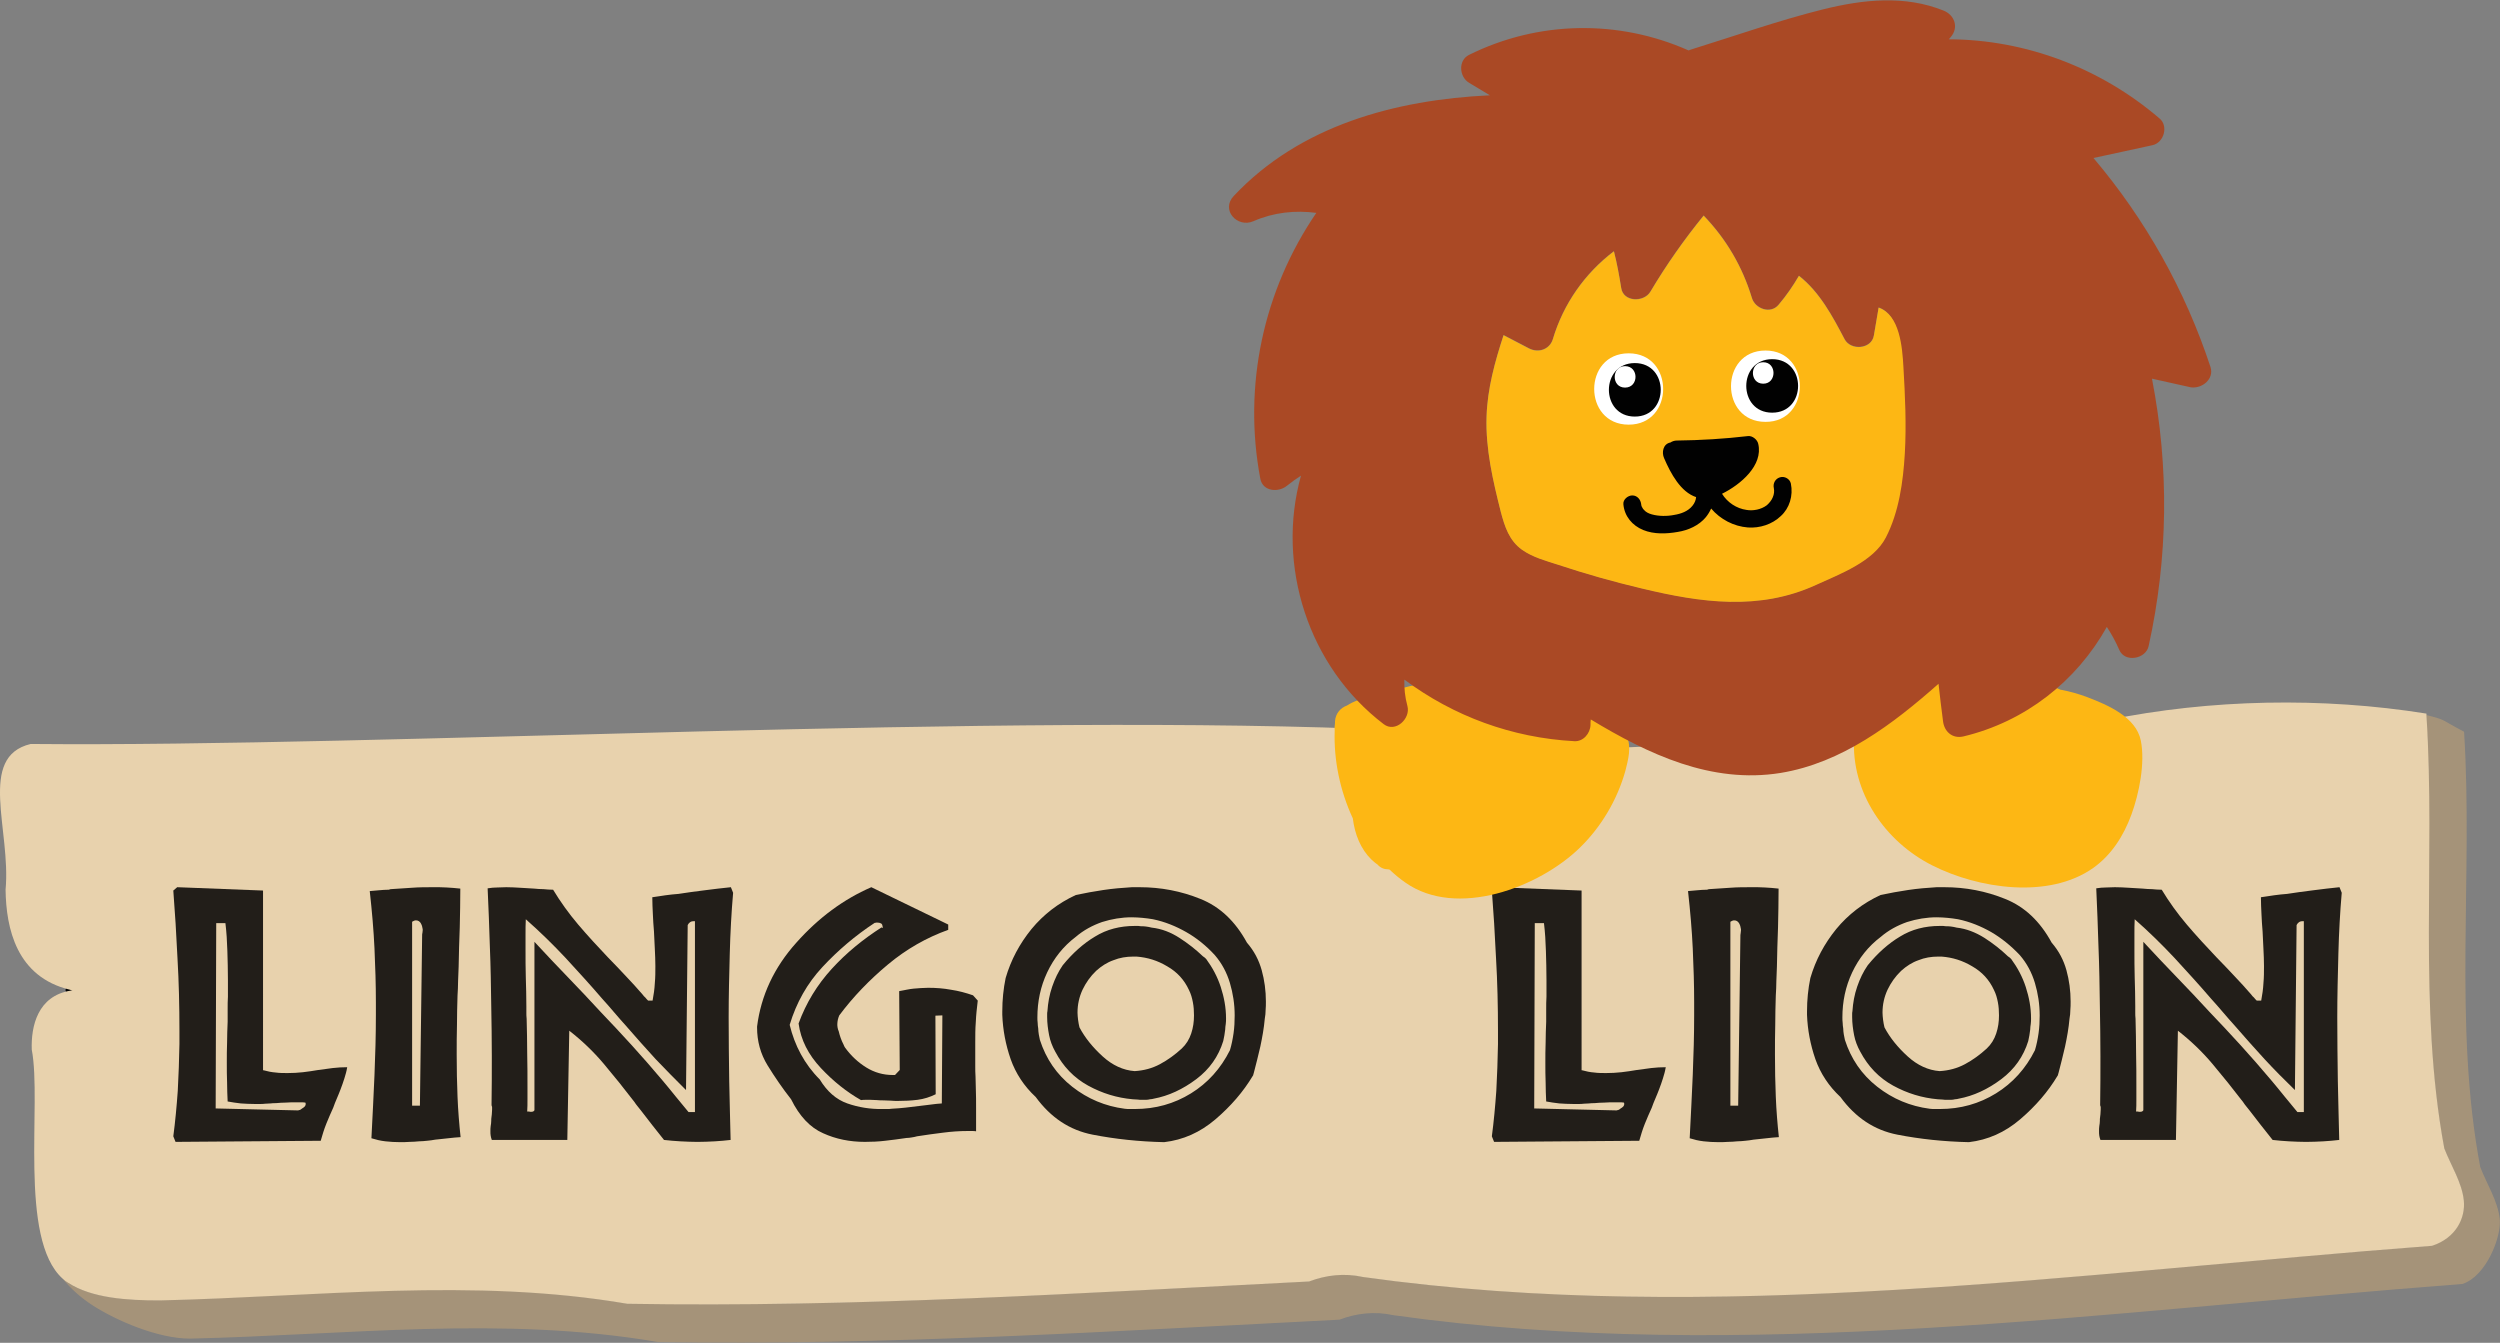 <?xml version="1.0" encoding="utf-8"?>
<!-- Generator: Adobe Illustrator 26.3.1, SVG Export Plug-In . SVG Version: 6.00 Build 0)  -->
<svg version="1.1" id="Layer_1" xmlns="http://www.w3.org/2000/svg" xmlns:xlink="http://www.w3.org/1999/xlink" x="0px" y="0px"
	 viewBox="0 0 897.2 481.9" style="enable-background:new 0 0 897.2 481.9;" xml:space="preserve">
<rect x="0" y="0" width="897.2" height="481.9" fill="#808080" stroke="none"/>
<style type="text/css">
	.st0{fill:#A59379;}
	.st1{fill:#010101;}
	.st2{fill:#E8D2AD;}
	.st3{fill:#221E19;}
	.st4{fill:#FDB714;}
	.st5{fill:#AA4925;}
	.st6{fill:#FFFFFF;}
</style>
<g>
	<g>
		<g>
			<path class="st0" d="M897.1,437.4c-0.7-6.4-4.6-12.4-7-18.6c-9.7-51.5-2.5-104.3-5.8-156.2c-8.8-4.6-6.1-4.1-13.6-6
				c3.2,51.7-3.1,104.2,6.4,155.4c2.4,6.2,6.3,12.2,7,18.6c0.7,6.4-2.8,13.6-11.4,16.4c-127.2,9.6-258.3,28.8-383.6,11.2
				c-6.8-1.5-13.3-0.7-19.4,1.6c-81,4.1-163.4,9.4-244.7,8c-55.5-9.6-111.4-2.6-167.8-1.2c-11.6,0-24.3-0.8-32.7-6.2
				c-0.7-0.5-1.4-1-2-1.5c2.9,3.6,6.6,6.9,10.8,9.6c8.4,5.4,23.3,11.9,34.9,11.9c56.4-1.3,112.3-8.3,167.8,1.2
				c81.3,1.4,163.7-3.9,244.7-8c6.1-2.3,12.6-3.1,19.4-1.6c125.3,17.6,256.5-1.6,383.6-11.2C892.3,458,897.8,443.8,897.1,437.4z"/>
		</g>
		<g>
			<path class="st0" d="M25.2,355.2c0.1,0.1,0.2,0.2,0.3,0.3c0.2,0,0.4-0.1,0.6-0.1C25.8,355.4,25.5,355.3,25.2,355.2z"/>
			<g>
				<path class="st1" d="M24.1,356.3c0.1,0.1,0.1,0.1,0.2,0.2c0,0,0.1,0.1,0.1,0.1c0.2,0.2,0.4,0.3,0.7,0.4c0.3,0.1,0.5,0,0.8,0
					c0.2,0,0.4-0.1,0.6-0.1c0.1-0.1,0.2-0.1,0.4-0.2c0.2-0.1,0.3-0.2,0.4-0.4c0.1-0.1,0.2-0.2,0.2-0.3c0.1-0.2,0.1-0.4,0.1-0.6
					c0-0.1,0-0.3-0.1-0.4c-0.1-0.1-0.1-0.2-0.2-0.4c-0.1-0.2-0.2-0.3-0.4-0.4c-0.1-0.1-0.3-0.2-0.5-0.3c-0.3-0.1-0.6-0.2-0.9-0.2
					c-0.2-0.1-0.4-0.1-0.6,0c-0.2,0-0.4,0.1-0.6,0.2c-0.2,0.1-0.3,0.2-0.4,0.4c-0.1,0.1-0.2,0.3-0.3,0.5c0,0.1,0,0.3-0.1,0.4
					c0,0.3,0.1,0.5,0.2,0.8C24,356.1,24,356.2,24.1,356.3c0.2,0.2,0.4,0.3,0.7,0.4c0.3,0.1,0.6,0.2,0.9,0.2c0-1,0-1.9,0-2.9
					c-0.2,0-0.4,0.1-0.6,0.1c0.5,0.1,1,0.3,1.5,0.4c-0.1-0.1-0.2-0.2-0.3-0.3c-0.1-0.1-0.3-0.2-0.5-0.3c-0.2-0.1-0.4-0.1-0.6-0.1
					c-0.2,0-0.4,0-0.6,0.1c-0.2,0.1-0.3,0.2-0.5,0.3c-0.1,0.1-0.2,0.2-0.2,0.3c-0.1,0.2-0.2,0.5-0.2,0.8c0,0.1,0,0.3,0.1,0.4
					C23.8,355.9,23.9,356.1,24.1,356.3z"/>
			</g>
		</g>
		<g>
			<path class="st2" d="M57.3,466.7c56.4-1.3,112.3-8.3,167.8,1.2c81.3,1.4,163.7-3.9,244.7-8c6.1-2.3,12.6-3.1,19.4-1.6
				c125.3,17.6,256.5-1.6,383.6-11.2c8.6-2.8,12.1-10,11.4-16.4c-0.7-6.4-4.6-12.4-7-18.6c-9.5-51.3-3.1-103.8-6.4-155.4
				c0-0.2,0-0.4,0-0.6c-37.5-6-77.4-5.2-114.4,2.3c-24.7,6.3-47.6,9.3-73.7,5.7c-43.4-2.8-87,6.8-130.4,3.8
				c-16.8-1.2-33.2-4.2-50-5.8c-142-6.7-363.6,6.1-491.3,4.9C-8.2,271.6,4,297.9,2,319.3c0.2,13.9,3.9,31.3,23.1,35.9
				c0.3,0.1,0.6,0.2,0.9,0.2c-0.2,0-0.4,0.1-0.6,0.1c-11.9,1.9-14.3,12.8-14,21.2c3.7,19.1-4.9,67.9,11.1,82.2
				c0.6,0.6,1.3,1.1,2,1.5C33,465.9,45.7,466.7,57.3,466.7z"/>
		</g>
	</g>
	<g>
		<path class="st3" d="M94.6,384.1c1.4,0.4,2.9,0.7,4.3,0.8c1.4,0.2,2.9,0.2,4.3,0.2c1.8,0,3.7-0.1,5.5-0.3c1.8-0.2,3.7-0.5,5.5-0.8
			c1.8-0.2,3.5-0.5,5.2-0.7c1.7-0.2,3.5-0.3,5.2-0.3c-0.2,1.4-0.6,2.7-1,4c-0.4,1.3-0.9,2.7-1.4,4c-0.4,1-0.8,2.1-1.3,3.2
			s-0.9,2.2-1.3,3.3c-0.9,1.9-1.7,3.9-2.5,5.8c-0.8,2-1.4,4-2,6.1l-52.1,0.4l-0.8-2c0.7-5.3,1.2-10.7,1.6-16.3
			c0.3-5.6,0.5-11.2,0.6-16.8c0-0.8,0-1.6,0-2.4c0-0.8,0-1.6,0-2.4c0-8.8-0.2-17.5-0.7-26c-0.4-8.5-0.9-16.6-1.5-24.3l1.4-1.2
			l30.8,1.2V384.1z M77.6,331.2l-0.2,66.6l29.4,0.7c0.2,0,0.3,0,0.5-0.1c0.2,0,0.4-0.1,0.6-0.2c0.3-0.2,0.6-0.5,1-0.7
			c0.3-0.2,0.6-0.5,0.7-0.8c0.1-0.2,0.1-0.3,0.1-0.5c0-0.2,0-0.3-0.1-0.5c-0.6-0.1-1.1-0.1-1.7-0.1c-0.6,0-1.2,0-1.8,0
			c-1.1,0-2.3,0-3.5,0.1c-1.2,0-2.4,0.1-3.6,0.2c-0.6,0-1.3,0-1.9,0.1c-0.6,0-1.2,0.1-1.9,0.1c-0.6,0.1-1.3,0.1-1.9,0.1
			s-1.2,0-1.9,0c-1.8,0-3.4-0.1-5-0.2c-1.6-0.2-3.2-0.4-4.7-0.7c-0.1-2.2-0.2-4.5-0.2-6.8c-0.1-2.3-0.1-4.7-0.1-7.1s0-4.8,0.1-7.3
			c0-2.4,0.1-4.9,0.2-7.4c0-1.5,0-3,0-4.5c0-1.5,0-3,0.1-4.5c0-1,0-2.1,0-3.1c0-1,0-2,0-2.9c0-3.5-0.1-7-0.2-10.4
			c-0.1-3.4-0.3-6.7-0.7-10H77.6z"/>
		<path class="st3" d="M136,319.5c1.2-0.1,2.3-0.2,3.4-0.2c0.2,0,0.3,0,0.4-0.1c0.1,0,0.3-0.1,0.4-0.1c2.5-0.2,5-0.3,7.6-0.5
			c2.6-0.2,5.2-0.2,7.8-0.2c1.6,0,3.2,0,4.7,0.1c1.6,0.1,3.2,0.2,4.9,0.4c0,4.6-0.1,9.2-0.2,13.9c-0.2,4.7-0.3,9.4-0.4,14.1
			c-0.1,1.8-0.1,3.5-0.2,5.2c0,1.7-0.1,3.5-0.2,5.2c-0.1,3.5-0.2,7-0.2,10.6c-0.1,3.5-0.1,7-0.1,10.6c0,5.1,0.1,10.2,0.3,15.1
			c0.2,5,0.6,9.8,1.1,14.5c-1.4,0.1-2.9,0.2-4.4,0.4c-1.5,0.2-3.1,0.3-4.7,0.5c-1,0.2-1.9,0.3-2.9,0.4c-1,0.1-2,0.2-2.9,0.2
			c-1.1,0.1-2.3,0.2-3.4,0.2c-1.2,0.1-2.3,0.1-3.4,0.1c-1.8,0-3.5-0.1-5.3-0.3c-1.8-0.2-3.4-0.6-5-1.1c0.4-7.9,0.8-15.5,1.1-22.7
			c0.3-7.2,0.5-14.4,0.5-21.5c0-0.8,0-1.6,0-2.3c0-0.8,0-1.5,0-2.3c0-6.3-0.2-12.7-0.5-19.3c-0.3-6.5-0.9-13.4-1.7-20.6
			C133.7,319.7,134.8,319.6,136,319.5z M151.6,334.8c0-0.3,0.1-0.6,0.1-0.9c0-0.1,0-0.1,0-0.2c0,0,0-0.1,0-0.2
			c-0.1-0.8-0.3-1.5-0.7-2.2c-0.4-0.6-0.9-1-1.7-1c-0.2,0-0.4,0-0.6,0.1c-0.2,0.1-0.5,0.2-0.8,0.4v66h2.8l0.8-61.3
			C151.5,335.4,151.5,335.1,151.6,334.8z"/>
		<path class="st3" d="M178.5,318.5c1.1,0,2.2-0.1,3.2-0.1c1.7,0,3.3,0.1,5,0.2c1.6,0.1,3.3,0.2,5,0.3c1.1,0.1,2.2,0.2,3.4,0.2
			c1.1,0.1,2.2,0.2,3.4,0.2c2.6,4.3,5.6,8.5,9,12.5c3.4,4,7,7.9,10.7,11.8c2.2,2.2,4.3,4.5,6.4,6.7c2.1,2.2,4.1,4.4,6,6.6
			c0.3,0.4,0.6,0.8,1,1.1c0.3,0.4,0.6,0.7,1,1.1h1.6c0.4-2.1,0.7-4.2,0.8-6.2c0.2-2.1,0.2-4.2,0.2-6.2c0-2.1-0.1-4.1-0.2-6.2
			c-0.1-2-0.2-4.1-0.3-6.2c-0.2-2.1-0.3-4.2-0.4-6.2c-0.1-2.1-0.2-4.1-0.2-6.1c1.6-0.2,3.2-0.5,4.7-0.7c1.6-0.2,3.1-0.4,4.7-0.5
			c3.1-0.5,6.3-0.9,9.4-1.3c3.2-0.4,6.3-0.8,9.4-1.1l0.8,2c-0.6,7-1,14.2-1.2,21.8c-0.2,7.6-0.4,15.2-0.4,22.9s0.1,15.3,0.2,22.8
			c0.2,7.5,0.3,14.6,0.5,21.2c-1.8,0.2-3.7,0.4-5.7,0.5c-2,0.1-4.1,0.2-6.2,0.2c-2,0-4-0.1-6.1-0.2s-4-0.3-5.9-0.5
			c-1.4-1.8-2.8-3.5-4.2-5.3c-1.4-1.8-2.7-3.5-4.1-5.3c-0.4-0.5-0.8-1-1.2-1.5c-0.4-0.5-0.8-1-1.1-1.5c-3.6-4.7-7.3-9.3-11-13.7
			c-3.7-4.4-7.9-8.4-12.4-11.9l-0.7,39.2h-27.1c-0.2-0.5-0.3-1-0.4-1.5c-0.1-0.5-0.1-1.1-0.1-1.6c0-0.6,0-1.3,0.1-1.9
			c0.1-0.6,0.2-1.3,0.2-1.9c0-0.1,0-0.2,0-0.3s0-0.2,0-0.3c0.1-0.6,0.1-1.1,0.2-1.7c0-0.6,0.1-1.1,0.1-1.7c0-0.2,0-0.3,0-0.4
			s0-0.3,0-0.4c0-0.2,0-0.3-0.1-0.4c0-0.1-0.1-0.3-0.1-0.4c0.1-5.8,0.1-11.6,0.1-17.6c0-6-0.1-11.9-0.2-17.8
			c-0.1-7.2-0.2-14.4-0.5-21.5c-0.2-7.1-0.5-14.1-0.8-20.9C176.3,318.6,177.4,318.5,178.5,318.5z M235.3,380.1
			c-3.6-3.9-7.1-7.9-10.6-11.9c-1.4-1.6-2.9-3.2-4.3-4.9c-1.4-1.6-2.8-3.3-4.3-4.9c-4.2-4.9-8.6-9.7-13.1-14.6
			c-4.5-4.8-9.3-9.5-14.3-13.9c-0.1,1.8-0.1,3.5-0.1,5.3c0,1.8,0,3.6,0,5.5c0,3.4,0,6.7,0.1,10.1c0.1,3.4,0.2,6.8,0.2,10.3
			c0,0.7,0,1.5,0,2.2c0,0.8,0,1.5,0.1,2.3c0.1,4.2,0.2,8.3,0.2,12.4c0.1,4.1,0.1,8.2,0.1,12.2c0,1.5,0,3,0,4.4c0,1.4,0,2.9-0.1,4.3
			c0.2,0,0.3,0,0.4,0s0.2,0,0.3,0c0.2,0.1,0.3,0.1,0.4,0.1c0.1,0,0.2,0,0.3,0c0.2,0,0.5,0,0.7-0.1c0.2-0.1,0.4-0.2,0.5-0.5V338
			c4.1,4.4,8.1,8.7,12.1,12.8c4,4.1,7.8,8.2,11.6,12.3c3.8,4,7.6,8,11.3,12.1c3.7,4.1,7.4,8.3,11,12.6c1.5,1.8,3.1,3.7,4.6,5.6
			c1.6,1.9,3.1,3.8,4.7,5.7h2.3v-68.5c-0.1,0-0.2,0-0.2,0c-0.1,0-0.2,0-0.2,0c-0.6,0-1,0.1-1.4,0.4c-0.4,0.3-0.6,0.6-0.8,1
			l-0.6,59.2C242.6,387.6,238.9,383.9,235.3,380.1z"/>
		<path class="st3" d="M340.3,333.7c-7.8,2.8-15,6.9-21.6,12.4c-6.6,5.5-12.5,11.6-17.5,18.3c-0.2,0.5-0.4,1-0.5,1.5
			c-0.1,0.5-0.2,1.1-0.2,1.6c0,0.4,0,0.8,0.1,1.3c0.1,0.5,0.2,0.9,0.4,1.3c0.2,0.8,0.4,1.6,0.7,2.4c0.3,0.8,0.6,1.6,1,2.3
			c0.1,0.2,0.2,0.5,0.3,0.7c0.1,0.2,0.2,0.4,0.3,0.5c2.2,3,4.7,5.3,7.6,7.1c2.9,1.8,6.1,2.7,9.5,2.7c0.1,0,0.2,0,0.2,0
			c0.1,0,0.2,0,0.2,0c0.2,0,0.3,0,0.4,0l1.7-1.8l-0.2-28.3c0.9-0.2,1.8-0.3,2.6-0.5c0.9-0.2,1.8-0.3,2.6-0.4
			c0.9-0.1,1.8-0.1,2.6-0.2c0.9,0,1.8-0.1,2.6-0.1c2.8,0,5.5,0.2,8.2,0.7c2.7,0.4,5.3,1.1,7.9,2l1.7,1.9c-0.3,2.6-0.6,5.1-0.7,7.6
			c-0.2,2.5-0.2,5-0.2,7.4c0,0.8,0,1.6,0,2.5s0,1.7,0,2.5c0,0.6,0,1.1,0,1.7c0,0.6,0,1.1,0,1.6c0,1.4,0,2.7,0.1,4
			c0,1.3,0.1,2.7,0.1,4c0.1,2.5,0.1,5,0.1,7.6c0,2.6,0,5.3,0,8c-0.5-0.1-1-0.1-1.5-0.1c-0.5,0-1.1,0-1.6,0c-2.8,0-5.7,0.2-8.8,0.6
			c-3.1,0.4-6.2,0.8-9.3,1.3c-0.6,0.2-1.3,0.3-1.9,0.4c-0.6,0.1-1.2,0.2-1.9,0.2c-2.6,0.4-5.1,0.7-7.6,1c-2.5,0.3-4.9,0.4-7.3,0.4
			c-5.4,0-10.4-1-15-3.1c-4.6-2-8.5-6.1-11.5-12.2c-3-3.8-5.8-7.9-8.4-12.1c-2.6-4.2-3.8-8.8-3.8-13.6c0-0.1,0-0.2,0-0.2
			c0-0.1,0-0.2,0-0.2c1.4-11.1,6.1-21.2,14.1-30.1c8-9,17-15.6,26.9-19.9l27.6,13.4V333.7z M316.8,332.8c0-0.2,0-0.3-0.1-0.4
			c0-0.5-0.2-0.8-0.5-1c-0.4-0.2-0.8-0.3-1.3-0.3c-0.1,0-0.2,0-0.2,0c-0.1,0-0.1,0-0.2,0c0,0-0.1,0-0.2,0c-0.1,0.1-0.1,0.1-0.2,0.1
			c0,0-0.1,0-0.2,0c-7,4.6-13.2,9.9-18.7,15.8c-5.5,5.9-9.4,12.8-11.8,20.8c0.9,3.7,2.2,7.2,4,10.5c1.8,3.3,4,6.3,6.8,9.1
			c2.6,4.3,5.9,7.2,9.9,8.6c4,1.4,8.3,2.1,12.7,2c0.6,0,1.1,0,1.6,0c0.5,0,1.1,0,1.6-0.1c1.7-0.1,3.4-0.2,5-0.4
			c1.7-0.2,3.4-0.4,5-0.6c1.4-0.2,2.8-0.3,4.1-0.5c1.3-0.2,2.6-0.3,3.9-0.4l0.2-31.6l-2.5,0.1l0.1,28.2c-2,1-4.2,1.7-6.5,2
			c-2.4,0.3-4.7,0.4-7.1,0.4c-0.8,0-1.6,0-2.5-0.1c-0.8,0-1.7-0.1-2.6-0.1c-0.8,0-1.6,0-2.4-0.1c-0.8,0-1.6-0.1-2.3-0.1
			c-0.6,0-1.1,0-1.7,0c-0.6,0-1.1,0-1.7,0.1c-5.1-2.9-9.9-6.7-14.4-11.5c-4.5-4.8-7.2-10.1-8-16c2.7-7.4,6.7-13.9,11.9-19.6
			c5.2-5.7,11.2-10.6,17.9-14.9C316.7,333.2,316.8,333,316.8,332.8z"/>
		<path class="st3" d="M396,319.4c3.4-0.5,6.8-0.8,10.2-1c0.5,0,1,0,1.4,0s1,0,1.4,0c7.6,0,14.9,1.4,21.8,4.2
			c7,2.8,12.5,8,16.7,15.7c2.6,3,4.3,6.3,5.3,9.9c1,3.6,1.5,7.4,1.5,11.2c0,1,0,2.1-0.1,3.1c0,1-0.1,2-0.3,3.1
			c-0.3,3.4-0.9,6.7-1.6,10c-0.8,3.3-1.5,6.4-2.3,9.3c-0.1,0.2-0.1,0.5-0.2,0.7c0,0.2-0.1,0.4-0.2,0.5c-3.4,5.7-7.9,10.9-13.4,15.6
			c-5.5,4.7-11.6,7.4-18.4,8.2c-9-0.2-17.5-1.1-25.7-2.7c-8.2-1.6-15-6.1-20.4-13.5c-4.2-3.9-7.2-8.5-9-13.6
			c-1.8-5.2-2.8-10.5-3-15.9c0-0.2,0-0.5,0-0.7c0-0.2,0-0.4,0-0.5c0-2.1,0.1-4.1,0.3-6.1c0.2-2,0.5-4,0.9-5.9
			c1.9-6.5,5-12.3,9.3-17.6c4.3-5.2,9.6-9.3,15.9-12.2C389.4,320.5,392.6,319.9,396,319.4z M425.7,334.5c-3.7-2.1-7.6-3.7-11.9-4.6
			c-1.3-0.2-2.5-0.4-3.8-0.5c-1.2-0.1-2.5-0.2-3.8-0.2c-3.7,0-7.2,0.6-10.7,1.7c-3.4,1.2-6.6,2.9-9.4,5.3
			c-4.5,3.4-7.9,7.7-10.3,12.8c-2.4,5.1-3.5,10.5-3.5,16.1c0,0.6,0,1.3,0.1,2c0,0.7,0.1,1.3,0.2,2c0,0.7,0.1,1.4,0.2,2.1
			c0.1,0.7,0.3,1.3,0.4,2c2.2,6.8,6,12.4,11.6,16.8c5.6,4.4,11.9,7,18.8,7.9c0.6,0.1,1.3,0.1,1.9,0.1c0.6,0,1.2,0,1.8,0
			c7.4,0,14.1-1.9,20.1-5.6c6-3.7,10.7-8.9,14-15.5c0.6-2,1-4,1.3-6.1c0.3-2.1,0.4-4.2,0.4-6.4c0-4-0.6-7.9-1.7-11.6
			c-1.1-3.7-2.9-7.1-5.4-10C432.9,339.4,429.4,336.6,425.7,334.5z M423.3,336.6c3.1,2,5.9,4.2,8.4,6.6c0.2,0.2,0.5,0.3,0.7,0.5
			c0.2,0.2,0.4,0.4,0.5,0.5c2.2,3,4,6.3,5.2,10c1.2,3.7,1.9,7.4,1.9,11.3c0,0.6,0,1.3-0.1,2c-0.1,0.7-0.2,1.3-0.2,2
			c-0.1,0.7-0.2,1.4-0.3,2.1c-0.1,0.7-0.3,1.3-0.4,2c-1.7,5.5-4.9,10.1-9.7,13.7c-4.8,3.6-9.9,6-15.3,7c-0.4,0.1-0.8,0.2-1.3,0.2
			c-0.4,0.1-0.9,0.2-1.4,0.2c-0.1,0-0.2,0-0.3,0s-0.2,0-0.3,0c-0.2,0-0.3,0-0.4,0c-0.1,0-0.2,0-0.4,0c-0.6,0-1.1,0-1.7-0.1
			c-0.6,0-1.2-0.1-1.7-0.1c-5.6-0.5-10.9-2.1-16-4.9c-5.1-2.8-9-6.9-11.8-12.2c-1-1.8-1.8-3.8-2.2-5.9c-0.4-2.1-0.7-4.3-0.7-6.5
			c0-0.3,0-0.7,0-1c0-0.4,0-0.7,0.1-1.1c0.2-3,0.7-5.9,1.7-8.8s2.2-5.4,3.8-7.7c3.5-4.3,7.4-7.8,11.6-10.3c4.2-2.6,9-3.8,14.2-3.8
			c0.3,0,0.7,0,1,0c0.4,0,0.7,0,1,0.1c0.6,0,1.3,0,2,0.1c0.7,0.1,1.4,0.2,2.1,0.4C416.9,333.3,420.2,334.6,423.3,336.6z
			 M418.9,346.8c-3.5-2.1-7.1-3.2-11-3.5c-0.2,0-0.3,0-0.5,0c-0.2,0-0.4,0-0.7,0c-2.5,0-4.9,0.4-7.1,1.3c-2.3,0.8-4.3,2.1-6.2,3.8
			c-2.1,2-3.7,4.3-4.9,6.8c-1.2,2.6-1.8,5.3-1.8,8.2c0,0.8,0.1,1.7,0.2,2.6c0.1,0.9,0.3,1.8,0.5,2.7c2,3.8,4.8,7.2,8.3,10.4
			c3.5,3.2,7.4,5,11.5,5.3c3.3-0.2,6.3-1,9.1-2.5c2.8-1.5,5.4-3.4,7.8-5.6c1.6-1.5,2.7-3.3,3.4-5.4c0.7-2.1,1-4.2,1-6.5
			c0-1.6-0.1-3.2-0.4-4.7c-0.3-1.6-0.7-3-1.4-4.4C425,351.6,422.4,348.8,418.9,346.8z"/>
		<path class="st3" d="M567.8,384.1c1.4,0.4,2.9,0.7,4.3,0.8c1.4,0.2,2.9,0.2,4.3,0.2c1.8,0,3.7-0.1,5.5-0.3
			c1.8-0.2,3.7-0.5,5.5-0.8c1.8-0.2,3.5-0.5,5.2-0.7c1.7-0.2,3.5-0.3,5.2-0.3c-0.2,1.4-0.6,2.7-1,4c-0.4,1.3-0.9,2.7-1.4,4
			c-0.4,1-0.8,2.1-1.3,3.2c-0.5,1.1-0.9,2.2-1.3,3.3c-0.9,1.9-1.7,3.9-2.5,5.8c-0.8,2-1.4,4-2,6.1l-52.1,0.4l-0.8-2
			c0.7-5.3,1.2-10.7,1.6-16.3c0.3-5.6,0.5-11.2,0.6-16.8c0-0.8,0-1.6,0-2.4c0-0.8,0-1.6,0-2.4c0-8.8-0.2-17.5-0.7-26
			c-0.4-8.5-0.9-16.6-1.5-24.3l1.4-1.2l30.8,1.2V384.1z M550.8,331.2l-0.2,66.6l29.4,0.7c0.2,0,0.3,0,0.5-0.1c0.2,0,0.4-0.1,0.6-0.2
			c0.3-0.2,0.6-0.5,1-0.7c0.3-0.2,0.6-0.5,0.7-0.8c0.1-0.2,0.1-0.3,0.1-0.5c0-0.2,0-0.3-0.1-0.5c-0.6-0.1-1.1-0.1-1.7-0.1
			c-0.6,0-1.2,0-1.8,0c-1.1,0-2.3,0-3.5,0.1c-1.2,0-2.4,0.1-3.6,0.2c-0.6,0-1.3,0-1.9,0.1c-0.6,0-1.2,0.1-1.9,0.1
			c-0.6,0.1-1.3,0.1-1.9,0.1c-0.6,0-1.2,0-1.9,0c-1.8,0-3.4-0.1-5-0.2c-1.6-0.2-3.2-0.4-4.7-0.7c-0.1-2.2-0.2-4.5-0.2-6.8
			c-0.1-2.3-0.1-4.7-0.1-7.1s0-4.8,0.1-7.3c0-2.4,0.1-4.9,0.2-7.4c0-1.5,0-3,0-4.5c0-1.5,0-3,0.1-4.5c0-1,0-2.1,0-3.1c0-1,0-2,0-2.9
			c0-3.5-0.1-7-0.2-10.4c-0.1-3.4-0.3-6.7-0.7-10H550.8z"/>
		<path class="st3" d="M609.1,319.5c1.2-0.1,2.3-0.2,3.4-0.2c0.2,0,0.3,0,0.4-0.1c0.1,0,0.3-0.1,0.4-0.1c2.5-0.2,5-0.3,7.6-0.5
			c2.6-0.2,5.2-0.2,7.8-0.2c1.6,0,3.2,0,4.7,0.1c1.6,0.1,3.2,0.2,4.9,0.4c0,4.6-0.1,9.2-0.2,13.9c-0.2,4.7-0.3,9.4-0.4,14.1
			c-0.1,1.8-0.1,3.5-0.2,5.2c0,1.7-0.1,3.5-0.2,5.2c-0.1,3.5-0.2,7-0.2,10.6c-0.1,3.5-0.1,7-0.1,10.6c0,5.1,0.1,10.2,0.3,15.1
			c0.2,5,0.6,9.8,1.1,14.5c-1.4,0.1-2.9,0.2-4.4,0.4c-1.5,0.2-3.1,0.3-4.7,0.5c-1,0.2-1.9,0.3-2.9,0.4c-1,0.1-2,0.2-2.9,0.2
			c-1.1,0.1-2.3,0.2-3.4,0.2c-1.2,0.1-2.3,0.1-3.4,0.1c-1.8,0-3.5-0.1-5.3-0.3c-1.8-0.2-3.4-0.6-5-1.1c0.4-7.9,0.8-15.5,1.1-22.7
			c0.3-7.2,0.5-14.4,0.5-21.5c0-0.8,0-1.6,0-2.3c0-0.8,0-1.5,0-2.3c0-6.3-0.2-12.7-0.5-19.3c-0.3-6.5-0.9-13.4-1.7-20.6
			C606.8,319.7,608,319.6,609.1,319.5z M624.7,334.8c0-0.3,0.1-0.6,0.1-0.9c0-0.1,0-0.1,0-0.2c0,0,0-0.1,0-0.2
			c-0.1-0.8-0.3-1.5-0.7-2.2c-0.4-0.6-0.9-1-1.7-1c-0.2,0-0.4,0-0.6,0.1c-0.2,0.1-0.5,0.2-0.8,0.4v66h2.8l0.8-61.3
			C624.6,335.4,624.7,335.1,624.7,334.8z"/>
		<path class="st3" d="M684.8,319.4c3.4-0.5,6.8-0.8,10.2-1c0.5,0,1,0,1.4,0c0.5,0,1,0,1.4,0c7.6,0,14.9,1.4,21.8,4.2
			c7,2.8,12.5,8,16.7,15.7c2.6,3,4.3,6.3,5.3,9.9c1,3.6,1.5,7.4,1.5,11.2c0,1,0,2.1-0.1,3.1c0,1-0.1,2-0.3,3.1
			c-0.3,3.4-0.9,6.7-1.6,10c-0.8,3.3-1.5,6.4-2.3,9.3c-0.1,0.2-0.1,0.5-0.2,0.7c0,0.2-0.1,0.4-0.2,0.5c-3.4,5.7-7.9,10.9-13.4,15.6
			c-5.5,4.7-11.6,7.4-18.4,8.2c-9-0.2-17.5-1.1-25.7-2.7c-8.2-1.6-15-6.1-20.4-13.5c-4.2-3.9-7.2-8.5-9-13.6
			c-1.8-5.2-2.8-10.5-3-15.9c0-0.2,0-0.5,0-0.7c0-0.2,0-0.4,0-0.5c0-2.1,0.1-4.1,0.3-6.1c0.2-2,0.5-4,0.9-5.9
			c1.9-6.5,5-12.3,9.3-17.6c4.3-5.2,9.6-9.3,15.9-12.2C678.2,320.5,681.4,319.9,684.8,319.4z M714.6,334.5
			c-3.7-2.1-7.6-3.7-11.9-4.6c-1.3-0.2-2.5-0.4-3.8-0.5c-1.2-0.1-2.5-0.2-3.8-0.2c-3.7,0-7.2,0.6-10.7,1.7c-3.4,1.2-6.6,2.9-9.4,5.3
			c-4.5,3.4-7.9,7.7-10.3,12.8c-2.4,5.1-3.5,10.5-3.5,16.1c0,0.6,0,1.3,0.1,2c0,0.7,0.1,1.3,0.2,2c0,0.7,0.1,1.4,0.2,2.1
			c0.1,0.7,0.3,1.3,0.4,2c2.2,6.8,6,12.4,11.6,16.8c5.6,4.4,11.9,7,18.8,7.9c0.6,0.1,1.3,0.1,1.9,0.1c0.6,0,1.2,0,1.8,0
			c7.4,0,14.1-1.9,20.1-5.6c6-3.7,10.7-8.9,14-15.5c0.6-2,1-4,1.3-6.1c0.3-2.1,0.4-4.2,0.4-6.4c0-4-0.6-7.9-1.7-11.6
			s-2.9-7.1-5.4-10C721.7,339.4,718.2,336.6,714.6,334.5z M712.2,336.6c3.1,2,5.9,4.2,8.4,6.6c0.2,0.2,0.5,0.3,0.7,0.5
			c0.2,0.2,0.4,0.4,0.5,0.5c2.2,3,4,6.3,5.2,10c1.2,3.7,1.9,7.4,1.9,11.3c0,0.6,0,1.3-0.1,2c-0.1,0.7-0.2,1.3-0.2,2
			c-0.1,0.7-0.2,1.4-0.3,2.1c-0.1,0.7-0.3,1.3-0.4,2c-1.7,5.5-4.9,10.1-9.7,13.7c-4.8,3.6-9.9,6-15.3,7c-0.4,0.1-0.8,0.2-1.3,0.2
			c-0.4,0.1-0.9,0.2-1.4,0.2c-0.1,0-0.2,0-0.3,0s-0.2,0-0.3,0c-0.2,0-0.3,0-0.4,0c-0.1,0-0.2,0-0.4,0c-0.6,0-1.1,0-1.7-0.1
			c-0.6,0-1.2-0.1-1.7-0.1c-5.6-0.5-10.9-2.1-16-4.9c-5.1-2.8-9-6.9-11.8-12.2c-1-1.8-1.8-3.8-2.2-5.9c-0.4-2.1-0.7-4.3-0.7-6.5
			c0-0.3,0-0.7,0-1c0-0.4,0-0.7,0.1-1.1c0.2-3,0.7-5.9,1.7-8.8s2.2-5.4,3.8-7.7c3.5-4.3,7.4-7.8,11.6-10.3c4.2-2.6,9-3.8,14.2-3.8
			c0.3,0,0.7,0,1,0s0.7,0,1,0.1c0.6,0,1.3,0,2,0.1c0.7,0.1,1.4,0.2,2.1,0.4C705.7,333.3,709,334.6,712.2,336.6z M707.8,346.8
			c-3.5-2.1-7.1-3.2-11-3.5c-0.2,0-0.3,0-0.5,0c-0.2,0-0.4,0-0.7,0c-2.5,0-4.9,0.4-7.1,1.3c-2.3,0.8-4.3,2.1-6.2,3.8
			c-2.1,2-3.7,4.3-4.9,6.8c-1.2,2.6-1.8,5.3-1.8,8.2c0,0.8,0.1,1.7,0.2,2.6c0.1,0.9,0.3,1.8,0.5,2.7c2,3.8,4.8,7.2,8.3,10.4
			c3.5,3.2,7.4,5,11.5,5.3c3.3-0.2,6.3-1,9.1-2.5c2.8-1.5,5.4-3.4,7.8-5.6c1.6-1.5,2.7-3.3,3.4-5.4c0.7-2.1,1-4.2,1-6.5
			c0-1.6-0.1-3.2-0.4-4.7c-0.3-1.6-0.7-3-1.4-4.4C713.9,351.6,711.3,348.8,707.8,346.8z"/>
		<path class="st3" d="M755.8,318.5c1.1,0,2.2-0.1,3.2-0.1c1.7,0,3.3,0.1,5,0.2c1.6,0.1,3.3,0.2,5,0.3c1.1,0.1,2.2,0.2,3.4,0.2
			c1.1,0.1,2.2,0.2,3.4,0.2c2.6,4.3,5.6,8.5,9,12.5c3.4,4,7,7.9,10.7,11.8c2.2,2.2,4.3,4.5,6.4,6.7c2.1,2.2,4.1,4.4,6,6.6
			c0.3,0.4,0.6,0.8,1,1.1c0.3,0.4,0.6,0.7,1,1.1h1.6c0.4-2.1,0.7-4.2,0.8-6.2c0.2-2.1,0.2-4.2,0.2-6.2c0-2.1-0.1-4.1-0.2-6.2
			s-0.2-4.1-0.3-6.2c-0.2-2.1-0.3-4.2-0.4-6.2c-0.1-2.1-0.2-4.1-0.2-6.1c1.6-0.2,3.2-0.5,4.7-0.7c1.6-0.2,3.1-0.4,4.7-0.5
			c3.1-0.5,6.3-0.9,9.4-1.3c3.2-0.4,6.3-0.8,9.4-1.1l0.8,2c-0.6,7-1,14.2-1.2,21.8c-0.2,7.6-0.4,15.2-0.4,22.9s0.1,15.3,0.2,22.8
			c0.2,7.5,0.3,14.6,0.5,21.2c-1.8,0.2-3.7,0.4-5.7,0.5s-4.1,0.2-6.2,0.2c-2,0-4-0.1-6.1-0.2s-4-0.3-5.9-0.5
			c-1.4-1.8-2.8-3.5-4.2-5.3c-1.4-1.8-2.7-3.5-4.1-5.3c-0.4-0.5-0.8-1-1.2-1.5c-0.4-0.5-0.8-1-1.1-1.5c-3.6-4.7-7.3-9.3-11-13.7
			c-3.7-4.4-7.9-8.4-12.4-11.9l-0.7,39.2h-27.1c-0.2-0.5-0.3-1-0.4-1.5c-0.1-0.5-0.1-1.1-0.1-1.6c0-0.6,0-1.3,0.1-1.9
			c0.1-0.6,0.2-1.3,0.2-1.9c0-0.1,0-0.2,0-0.3s0-0.2,0-0.3c0.1-0.6,0.1-1.1,0.2-1.7c0-0.6,0.1-1.1,0.1-1.7c0-0.2,0-0.3,0-0.4
			s0-0.3,0-0.4c0-0.2,0-0.3-0.1-0.4c0-0.1-0.1-0.3-0.1-0.4c0.1-5.8,0.1-11.6,0.1-17.6c0-6-0.1-11.9-0.2-17.8
			c-0.1-7.2-0.2-14.4-0.5-21.5c-0.2-7.1-0.5-14.1-0.8-20.9C753.6,318.6,754.7,318.5,755.8,318.5z M812.7,380.1
			c-3.6-3.9-7.1-7.9-10.6-11.9c-1.4-1.6-2.9-3.2-4.3-4.9c-1.4-1.6-2.8-3.3-4.3-4.9c-4.2-4.9-8.6-9.7-13.1-14.6
			c-4.5-4.8-9.3-9.5-14.3-13.9c-0.1,1.8-0.1,3.5-0.1,5.3c0,1.8,0,3.6,0,5.5c0,3.4,0,6.7,0.1,10.1c0.1,3.4,0.2,6.8,0.2,10.3
			c0,0.7,0,1.5,0,2.2c0,0.8,0,1.5,0.1,2.3c0.1,4.2,0.2,8.3,0.2,12.4c0.1,4.1,0.1,8.2,0.1,12.2c0,1.5,0,3,0,4.4c0,1.4,0,2.9-0.1,4.3
			c0.2,0,0.3,0,0.4,0c0.1,0,0.2,0,0.3,0c0.2,0.1,0.3,0.1,0.4,0.1s0.2,0,0.3,0c0.2,0,0.5,0,0.7-0.1c0.2-0.1,0.4-0.2,0.5-0.5V338
			c4.1,4.4,8.1,8.7,12.1,12.8c4,4.1,7.8,8.2,11.6,12.3c3.8,4,7.6,8,11.3,12.1c3.7,4.1,7.4,8.3,11,12.6c1.5,1.8,3.1,3.7,4.6,5.6
			c1.6,1.9,3.1,3.8,4.7,5.7h2.3v-68.5c-0.1,0-0.2,0-0.2,0c-0.1,0-0.2,0-0.2,0c-0.6,0-1,0.1-1.4,0.4c-0.4,0.3-0.6,0.6-0.8,1
			l-0.6,59.2C819.9,387.6,816.2,383.9,812.7,380.1z"/>
	</g>
	<path class="st4" d="M583.8,264.2c-2.4-5-9.2-8.4-13.6-11.2c-21.2-13.6-45.4-11.9-68.7-5.6c-5.6,1.5-13.1,2.6-18.1,5.8
		c-2.2,0.8-4.1,2.7-4.3,5.7c0,0.2,0,0.4,0,0.6c-0.1,0.8-0.2,1.7-0.1,2.6c-0.4,10.6,1.9,21.7,6.5,31.6c0.7,5.7,2.8,11,6.7,14.8
		c0.7,0.6,1.3,1.2,2.1,1.7c1.1,1.3,2.5,1.8,4,1.8c0.1,0,0.3,0.1,0.4,0.1c1.8,1.7,3.6,3.2,5.6,4.6c18.5,13.1,48.2,1.7,62.7-12.5
		c7.7-7.5,13.4-17.2,16.3-27.5C584.3,272.7,585.6,268.1,583.8,264.2z"/>
	<path class="st4" d="M768.3,265.8c-1.7-8.5-11.9-12.8-19.2-15.6c-3.2-1.2-6.4-2.1-9.7-2.7c-0.4-0.2-0.7-0.3-1.1-0.5
		c-13.4-5.2-28.4-6.2-42.5-3.4c-6.7,1.3-13.3,3.6-19.3,6.8c-2.5,1.3-4.4,2.8-5.7,4.5c-2.2,0.7-3.6,2.5-4,4.6c-1.1,1-1.7,2.5-1.5,4.6
		c0,0.3,0.1,0.5,0.1,0.8c-1.1,19.4,11,37.1,28.1,45.7c16.4,8.3,41.7,12.2,57.7,0.9c6.6-4.7,10.9-11.5,13.7-19.1
		C767.7,284.8,769.9,273.8,768.3,265.8z"/>
	<path class="st5" d="M793.3,131.7c-9.1-27.6-23.3-52.9-42-75c7.1-1.5,14.2-3.1,21.2-4.6c4.1-0.9,5.8-6.9,2.5-9.6
		c-21.1-18.1-48-28.3-75.6-28.4c0.2-0.2,0.4-0.5,0.6-0.7c3.1-3.5,1.5-8-2.5-9.6c-13.9-5.6-28.8-4-43-0.5c-16.1,4-31.9,9.6-47.7,14.5
		c-0.3,0.1-0.5,0.2-0.8,0.3c-25.2-11.2-54-10.7-78.8,1.6c-4,2-3.5,7.9,0,10c2.5,1.5,5,3,7.5,4.5c-33.9,1.6-68.1,10.8-91.9,36.1
		c-4.8,5,1.2,11.6,7,9.1c7.3-3.2,15-4,22.6-3c-19,27.8-26.4,62-20.1,95.4c0.9,4.7,6.6,5,9.6,2.5c1.6-1.3,3.3-2.5,5-3.6
		c-9,32.2,2.6,68.6,29.7,89.2c4.2,3.2,9.7-2,8.5-6.5c-0.9-3.3-1.2-6.4-1.1-9.5c17.7,13.2,38.7,20.9,61,22.1c3.2,0.2,5.7-2.8,5.8-5.8
		c0-0.7,0-1.3,0.1-2c20.7,12.5,43.3,23.2,68.1,19.2c22-3.6,40.3-17.5,56.7-32c0.5,4.4,1,8.9,1.6,13.3c0.4,3.8,3.3,6.5,7.3,5.6
		c22.2-5.3,40.6-19.8,51.5-39.3c1.7,2.6,3.2,5.3,4.5,8.3c2,4.6,9.5,3.2,10.5-1.4c7-31.7,7.4-64.2,1.2-96l13.9,3.1
		C790.2,139.6,794.7,136.1,793.3,131.7z M589.2,211.1c-10.1-2.4-20.1-5.2-30-8.5c-4.4-1.4-9.2-2.7-13-5.4c-4.6-3.3-6.2-8.3-7.6-13.6
		c-2.8-11.1-5.5-22.6-5.1-34.2c0.3-10,3-19.7,6.1-29.2l9.2,4.8c3.4,1.7,7.4,0.3,8.5-3.4c3.8-12.7,11.5-23.6,21.9-31.5
		c1.1,4.3,1.9,8.7,2.6,13.1c0.7,5.2,8.2,5.3,10.5,1.4c5.7-9.6,12.1-18.7,19.1-27.3c8.1,8.4,13.9,18.3,17.3,29.5
		c1.1,3.9,6.7,6,9.6,2.5c2.8-3.3,5.2-6.8,7.3-10.4c7.4,5.8,12,14.4,16.4,22.8c2.2,4.1,9.7,3.6,10.5-1.4c0.6-3.3,1.1-6.7,1.7-10
		c7.4,2.7,8.2,14.2,8.6,21.4c0.6,10.3,1.1,20.7,0.5,31.1c-0.6,10.1-2.1,21-6.8,30.1c-4.5,8.7-16.5,13.1-25,17
		C631.3,219.2,610.5,216.2,589.2,211.1z"/>
	<path class="st4" d="M683.1,131.7c0.6,10.3,1.1,20.7,0.5,31.1c-0.6,10.1-2.1,21-6.8,30.1c-4.5,8.7-16.5,13.1-25,17
		c-20.5,9.4-41.4,6.4-62.6,1.3c-10.1-2.4-20.1-5.2-30-8.5c-4.4-1.4-9.2-2.7-13-5.4c-4.6-3.3-6.2-8.3-7.6-13.6
		c-2.8-11.1-5.5-22.6-5.1-34.2c0.3-10,3-19.7,6.1-29.2l9.2,4.8c3.4,1.7,7.4,0.3,8.5-3.4c3.8-12.7,11.5-23.6,21.9-31.5
		c1.1,4.3,1.9,8.7,2.6,13.1c0.7,5.2,8.2,5.3,10.5,1.4c5.7-9.6,12.1-18.7,19.1-27.3c8.1,8.4,13.9,18.3,17.3,29.5
		c1.1,3.9,6.7,6,9.6,2.5c2.8-3.3,5.2-6.8,7.3-10.4c7.4,5.8,12,14.4,16.4,22.8c2.2,4.1,9.7,3.6,10.5-1.4c0.6-3.3,1.1-6.7,1.7-10
		C681.8,113,682.7,124.6,683.1,131.7z"/>
	<path class="st6" d="M584.5,126.8c-16.5,0-16.5,25.6,0,25.6C601,152.4,601,126.8,584.5,126.8z"/>
	<path class="st6" d="M633.6,125.8c-16.5,0-16.5,25.6,0,25.6C650,151.5,650.1,125.8,633.6,125.8z"/>
	<path class="st1" d="M636,128.9c-12.4,0-12.4,19.2,0,19.2C648.4,148.1,648.4,128.9,636,128.9z"/>
	<path class="st1" d="M586.7,130.3c-12.4,0-12.4,19.2,0,19.2C599.1,149.5,599.1,130.3,586.7,130.3z"/>
	<path class="st6" d="M583.2,131.4c-4.9,0-5,7.7,0,7.7C588.2,139.1,588.2,131.4,583.2,131.4z"/>
	<path class="st6" d="M632.8,130c-4.9,0-5,7.7,0,7.7C637.7,137.7,637.7,130,632.8,130z"/>
	<path class="st1" d="M642.7,173.5c-0.4-1.7-2.3-2.7-3.9-2.2c-1.7,0.5-2.6,2.2-2.2,3.9c0.2,1,0.1,2.2-0.4,3.3c-0.4,1-1.2,2-2.1,2.8
		c-2.1,1.6-5,2.1-7.3,1.7c-3.6-0.5-6.9-2.7-8.8-5.8c6.7-3.3,14.8-10.2,13-17.9c-0.3-1.5-2.1-3-3.7-2.8c-8.5,1-17,1.5-25.5,1.6
		c-0.9,0-1.7,0.3-2.3,0.7c0,0,0,0,0,0c-2.7,0.5-3.2,3.6-2.3,5.6c2.4,5.6,6,12.2,11.5,14c-0.1,1.1-0.5,2.1-1.3,3.1
		c-1.6,2-4.1,2.9-6.6,3.3c-2.5,0.5-5.5,0.5-8-0.2c-1.1-0.3-2.1-0.8-2.7-1.5c-0.4-0.4-0.5-0.5-0.8-1.1c-0.1-0.2,0,0-0.2-0.4
		c0-0.1-0.2-1-0.1-0.6c-0.2-1.7-1.4-3.2-3.2-3.2c-1.6,0-3.4,1.5-3.2,3.2c0.4,4.3,3.2,7.6,7.1,9.2c3.9,1.6,8.4,1.4,12.4,0.7
		c3.8-0.6,7.6-2.3,10.1-5.3c0.8-1,1.4-2,1.9-3.1c3.3,3.9,8.1,6.4,13.2,6.8c4.2,0.3,8.7-1.1,11.8-4.1
		C642.2,182.4,643.6,177.9,642.7,173.5z"/>
</g>
<g>
</g>
<g>
</g>
<g>
</g>
<g>
</g>
<g>
</g>
<g>
</g>
</svg>
